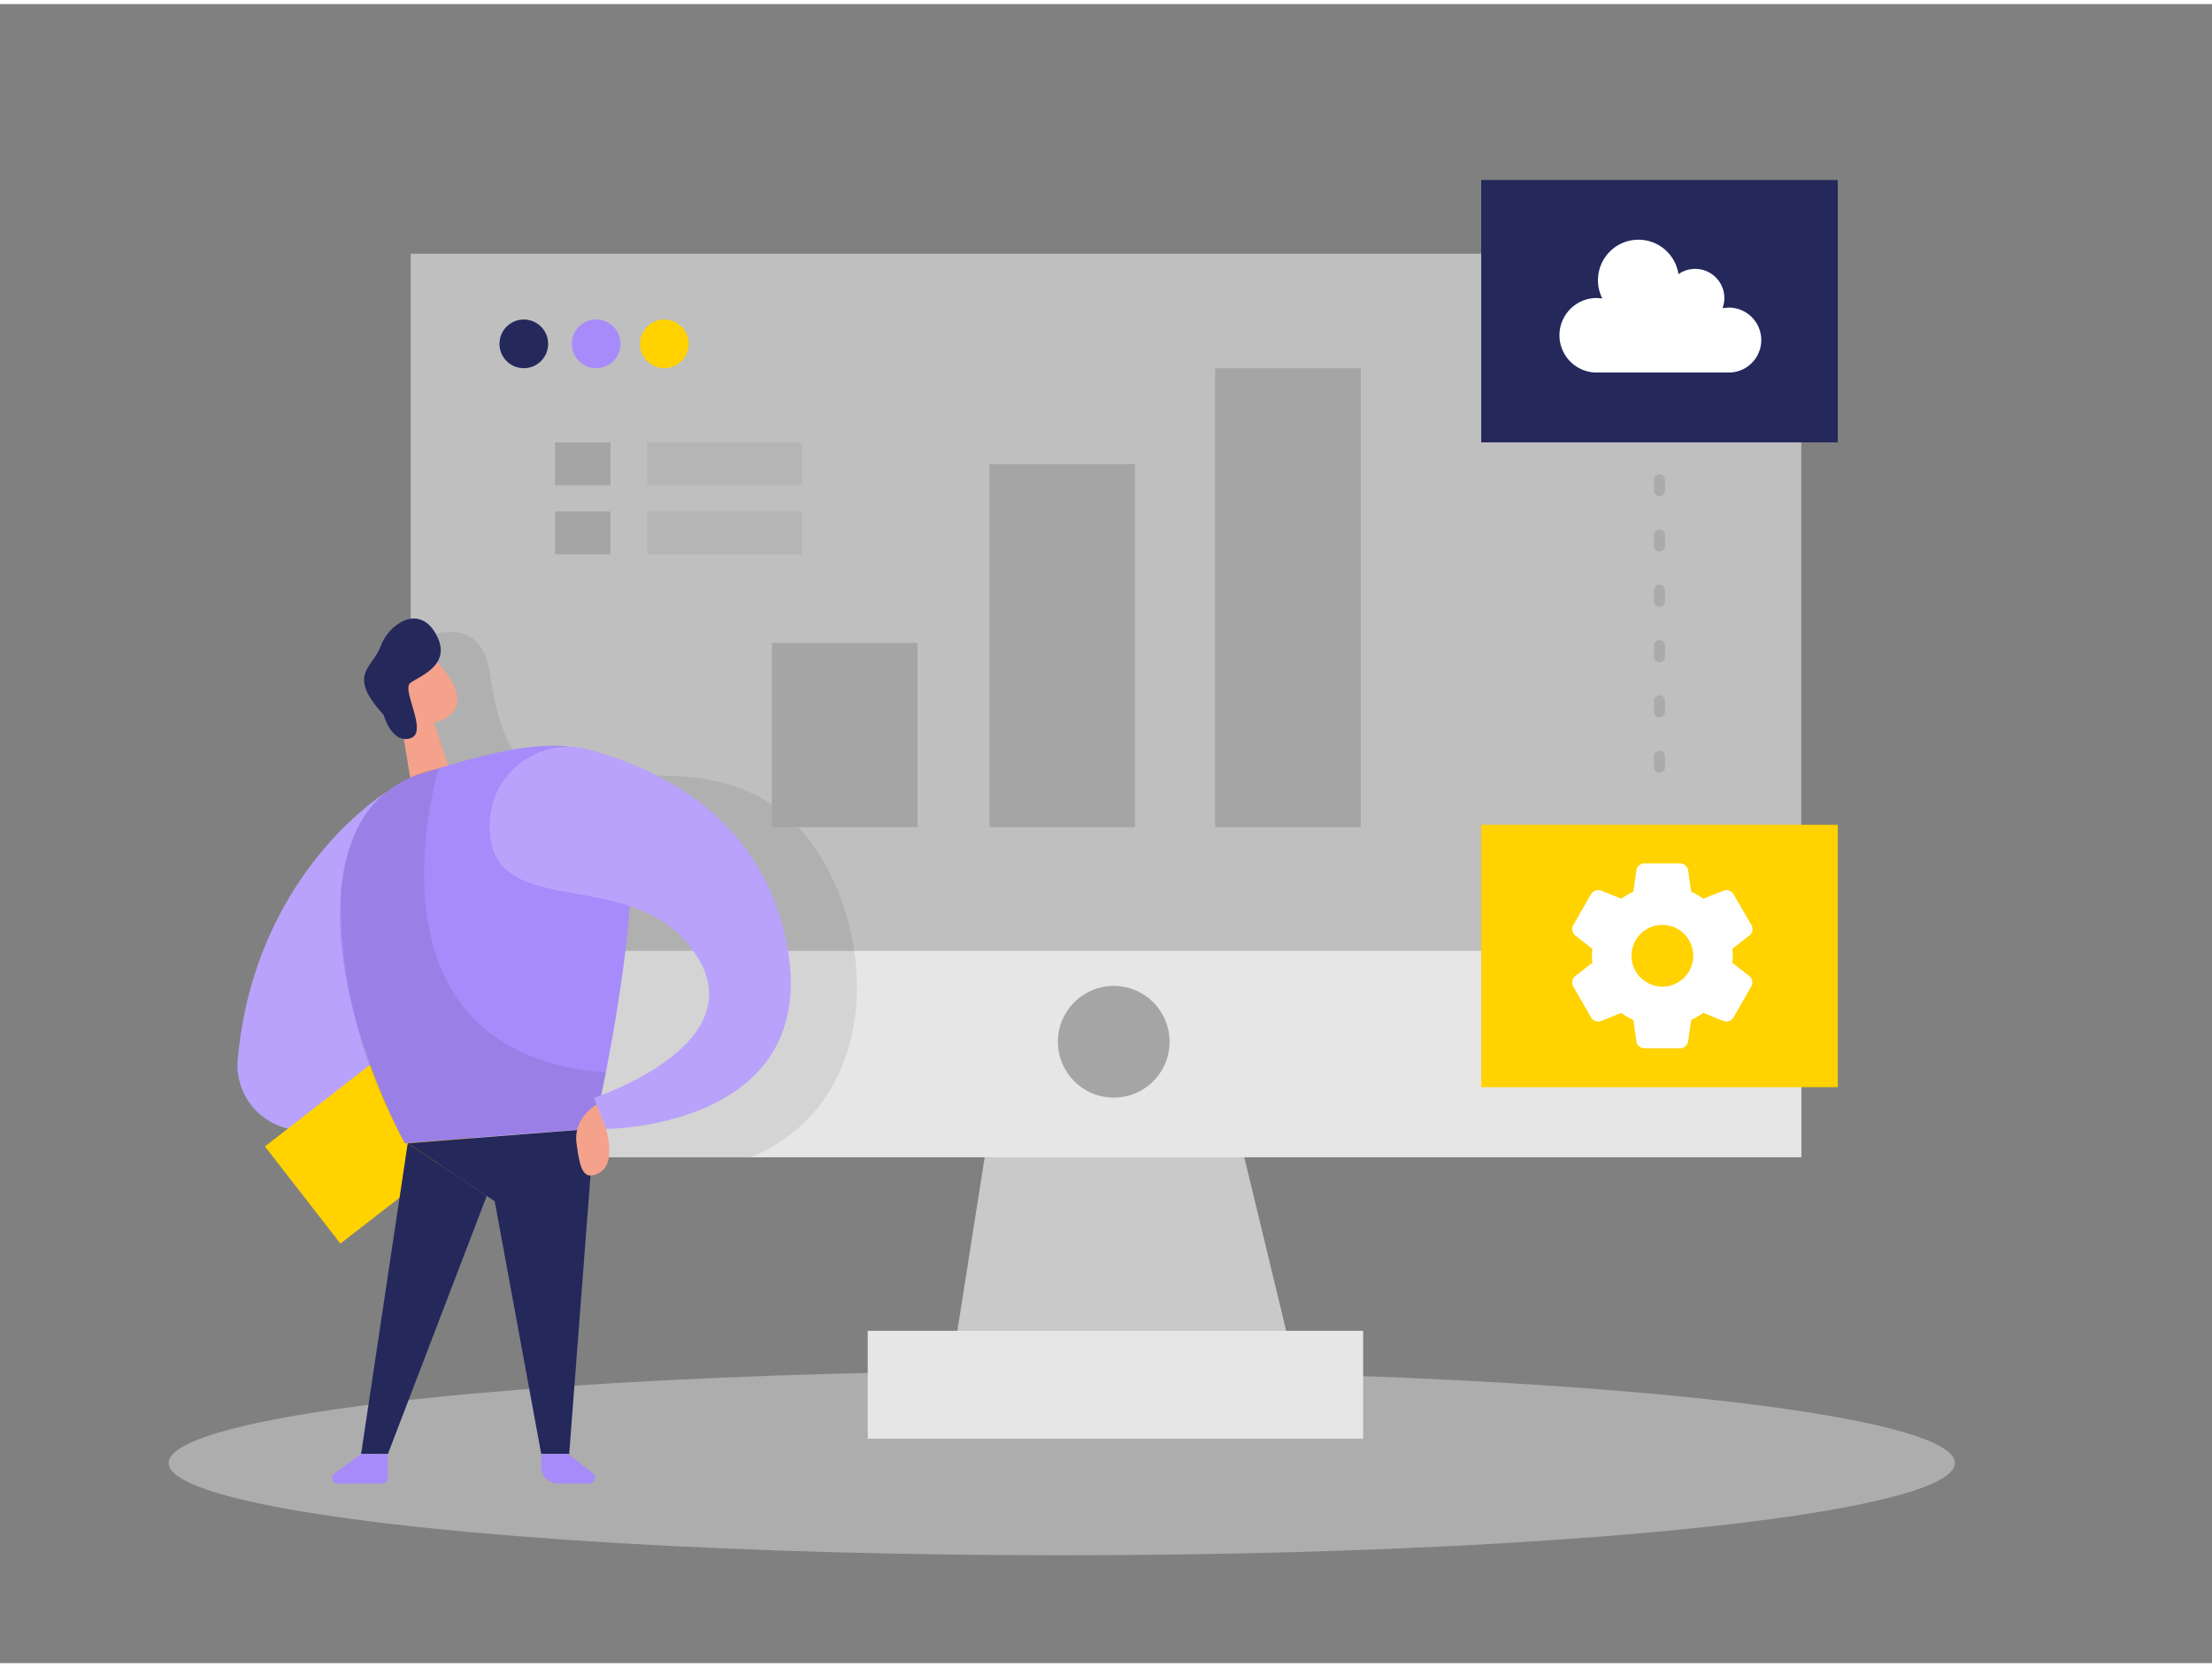 <svg id="Layer_1" data-name="Layer 1" xmlns="http://www.w3.org/2000/svg" viewBox="0 0 400 300" width="406" height="306" class="illustration styles_illustrationTablet__1DWOa"><rect x="0" y="0" width="400" height="300" fill="#808080" stroke="none"/><title>#84_data process_twocolour</title><rect x="74.27" y="45.14" width="251.46" height="163.38" fill="#c9c9c9" opacity="0.86"></rect><polygon points="181 189.87 171.45 250.54 235.15 250.54 220.5 189.87 181 189.87" fill="#c9c9c9"></polygon><ellipse cx="192" cy="263.81" rx="161.5" ry="16.69" fill="#e6e6e6" opacity="0.45"></ellipse><rect x="74.27" y="171.2" width="251.46" height="37.32" fill="#e6e6e6"></rect><path d="M78.82,113.9s8.23-2.9,9.71,6.85,4,20,14.88,19.75,31.09-5.5,43.34,11.25,12.5,47.05-11,56.78H110.09L93,180.25,107.19,156l-20.44-8.25-10-11.25Z" opacity="0.08"></path><circle cx="201.4" cy="187.64" r="10.1" fill="#a5a5a5"></circle><rect x="156.91" y="239.91" width="89.59" height="19.5" fill="#e6e6e6"></rect><polygon points="78.47 129.93 81.27 138.33 74.62 142.56 72.22 127.99 78.47 129.93" fill="#f4a28c"></polygon><path d="M69.94,119.86a5.24,5.24,0,0,1,8.66-1.45c2.83,3,6.24,7.83,2.38,10.45-5.91,4-11.33-3.48-11.33-3.48A9.61,9.61,0,0,1,69.94,119.86Z" fill="#f4a28c"></path><path d="M74.26,125s-1.51-1.27-2.2.53,2,2.67,2.79,1.76S74.26,125,74.26,125Z" fill="#f4a28c"></path><path d="M69.91,142.49S46.1,156.91,43,190.75a11.75,11.75,0,0,0,8.9,12.54L79.77,210Z" fill="#a78bfa"></path><path d="M69.91,142.49S46.1,156.91,43,190.75a11.75,11.75,0,0,0,8.9,12.54L79.77,210Z" fill="#fff" opacity="0.2"></path><rect x="55.65" y="190.75" width="22.25" height="30.5" transform="translate(188.56 26.94) rotate(52.18)" fill="#ffd200"></rect><path d="M64.4,149.57a19.18,19.18,0,0,1,12-10.49c10.18-3.06,29.51-9.48,35.23,0,7.82,13-4.22,64.22-4.22,64.22L73.22,206S54.4,172.06,64.4,149.57Z" fill="#a78bfa"></path><polygon points="107.43 203.35 102.93 262.17 97.87 262.17 89.46 216.47 73.73 206 107.43 203.35" fill="#24285b"></polygon><polygon points="73.73 206 65.3 262.17 70.15 262.17 88.02 215.51 73.73 206" fill="#24285b"></polygon><path d="M79.37,138.19s-16,51.54,30.21,55l-2.15,10.2L73.22,206a88.76,88.76,0,0,1-11.55-45.51s.29-13.15,9.55-19A20.85,20.85,0,0,1,79.37,138.19Z" opacity="0.08"></path><path d="M65.3,262.17l-4.73,3.49a1,1,0,0,0,.61,1.87h7.93a1,1,0,0,0,1-1v-4.32Z" fill="#a78bfa"></path><path d="M102.73,262.17l4.45,3.48a1.05,1.05,0,0,1-.65,1.88h-5.64a3,3,0,0,1-3-3v-2.35Z" fill="#a78bfa"></path><path d="M69.37,128.52s1.43,5.25,4.81,4.25-1.63-8.75,0-10,7.79-3.25,4.64-8.87-8.64-1.63-10,2.25S62.56,121.15,69.37,128.52Z" fill="#24285b"></path><circle cx="94.72" cy="61.44" r="4.4" fill="#24285b"></circle><circle cx="107.81" cy="61.44" r="4.4" fill="#a78bfa"></circle><circle cx="120.14" cy="61.44" r="4.4" fill="#ffd200"></circle><rect x="267.85" y="31.81" width="64.48" height="47.44" fill="#24285b"></rect><rect x="267.85" y="148.41" width="64.48" height="47.44" fill="#ffd200"></rect><path d="M312.4,54.91a7,7,0,0,0-.92.08,5.1,5.1,0,0,0,.34-1.84,5.28,5.28,0,0,0-8.3-4.32,7.32,7.32,0,1,0-13.76,4.42,6.62,6.62,0,0,0-1.1-.1,6.74,6.74,0,0,0-.28,13.47v0h24a5.87,5.87,0,1,0,0-11.73Z" fill="#fff"></path><path d="M88.53,148.15a14.21,14.21,0,0,1,17.9-13.34c12.95,3.5,30.61,12.17,35.51,33.58,8,34.94-32.36,35-32.36,35l-2.15-5.61s31.32-10.25,17.11-27.68C112.81,155.67,88.08,166.17,88.53,148.15Z" fill="#a78bfa"></path><path d="M88.53,148.15a14.21,14.21,0,0,1,17.9-13.34c12.95,3.5,30.61,12.17,35.51,33.58,8,34.94-32.36,35-32.36,35l-2.15-5.61s31.32-10.25,17.11-27.68C112.81,155.67,88.08,166.17,88.53,148.15Z" fill="#fff" opacity="0.2"></path><path d="M107.91,199s-4.28,2.27-3.66,7,1.25,7,4.25,5.25,1.08-7.9,1.08-7.9Z" fill="#f4a28c"></path><rect x="139.58" y="115.51" width="26.33" height="33.33" fill="#a5a5a5"></rect><rect x="178.92" y="83.17" width="26.33" height="65.67" fill="#a5a5a5"></rect><rect x="219.73" y="65.84" width="26.33" height="83" fill="#a5a5a5"></rect><rect x="100.37" y="79.25" width="10.02" height="7.75" fill="#a5a5a5"></rect><rect x="117.02" y="79.25" width="27.98" height="7.75" fill="#a5a5a5" opacity="0.4"></rect><rect x="100.37" y="91.75" width="10.02" height="7.75" fill="#a5a5a5"></rect><rect x="117.02" y="91.75" width="27.98" height="7.75" fill="#a5a5a5" opacity="0.4"></rect><line x1="300.09" y1="86" x2="300.09" y2="141.25" fill="none" opacity="0.74" stroke-linecap="round" stroke-linejoin="round" stroke-width="2" stroke-dasharray="2 8" stroke="#a5a5a5"></line><path d="M316.34,175.76l-3.08-2.4a10,10,0,0,0,0-2.53l3.08-2.4a1.5,1.5,0,0,0,.36-1.92L313.51,161a1.48,1.48,0,0,0-1.85-.67L308,161.77a12.63,12.63,0,0,0-2.18-1.27l-.55-3.84a1.48,1.48,0,0,0-1.48-1.28h-6.41a1.47,1.47,0,0,0-1.47,1.27l-.55,3.86a12.87,12.87,0,0,0-2.18,1.26l-3.63-1.46a1.52,1.52,0,0,0-1.84.65l-3.2,5.54a1.5,1.5,0,0,0,.36,1.93l3.08,2.41a11.83,11.83,0,0,0-.08,1.26,12,12,0,0,0,.08,1.26l-3.08,2.4a1.5,1.5,0,0,0-.36,1.92l3.19,5.54a1.48,1.48,0,0,0,1.85.66l3.63-1.46a12.26,12.26,0,0,0,2.18,1.27l.55,3.84a1.47,1.47,0,0,0,1.47,1.29h6.41a1.47,1.47,0,0,0,1.48-1.27l.55-3.86a12.94,12.94,0,0,0,2.18-1.27l3.63,1.46a1.5,1.5,0,0,0,.55.11,1.48,1.48,0,0,0,1.29-.76l3.21-5.56A1.51,1.51,0,0,0,316.34,175.76Zm-15.72,1.91a5.58,5.58,0,1,1,5.57-5.57A5.58,5.58,0,0,1,300.62,177.67Z" fill="#fff"></path></svg>